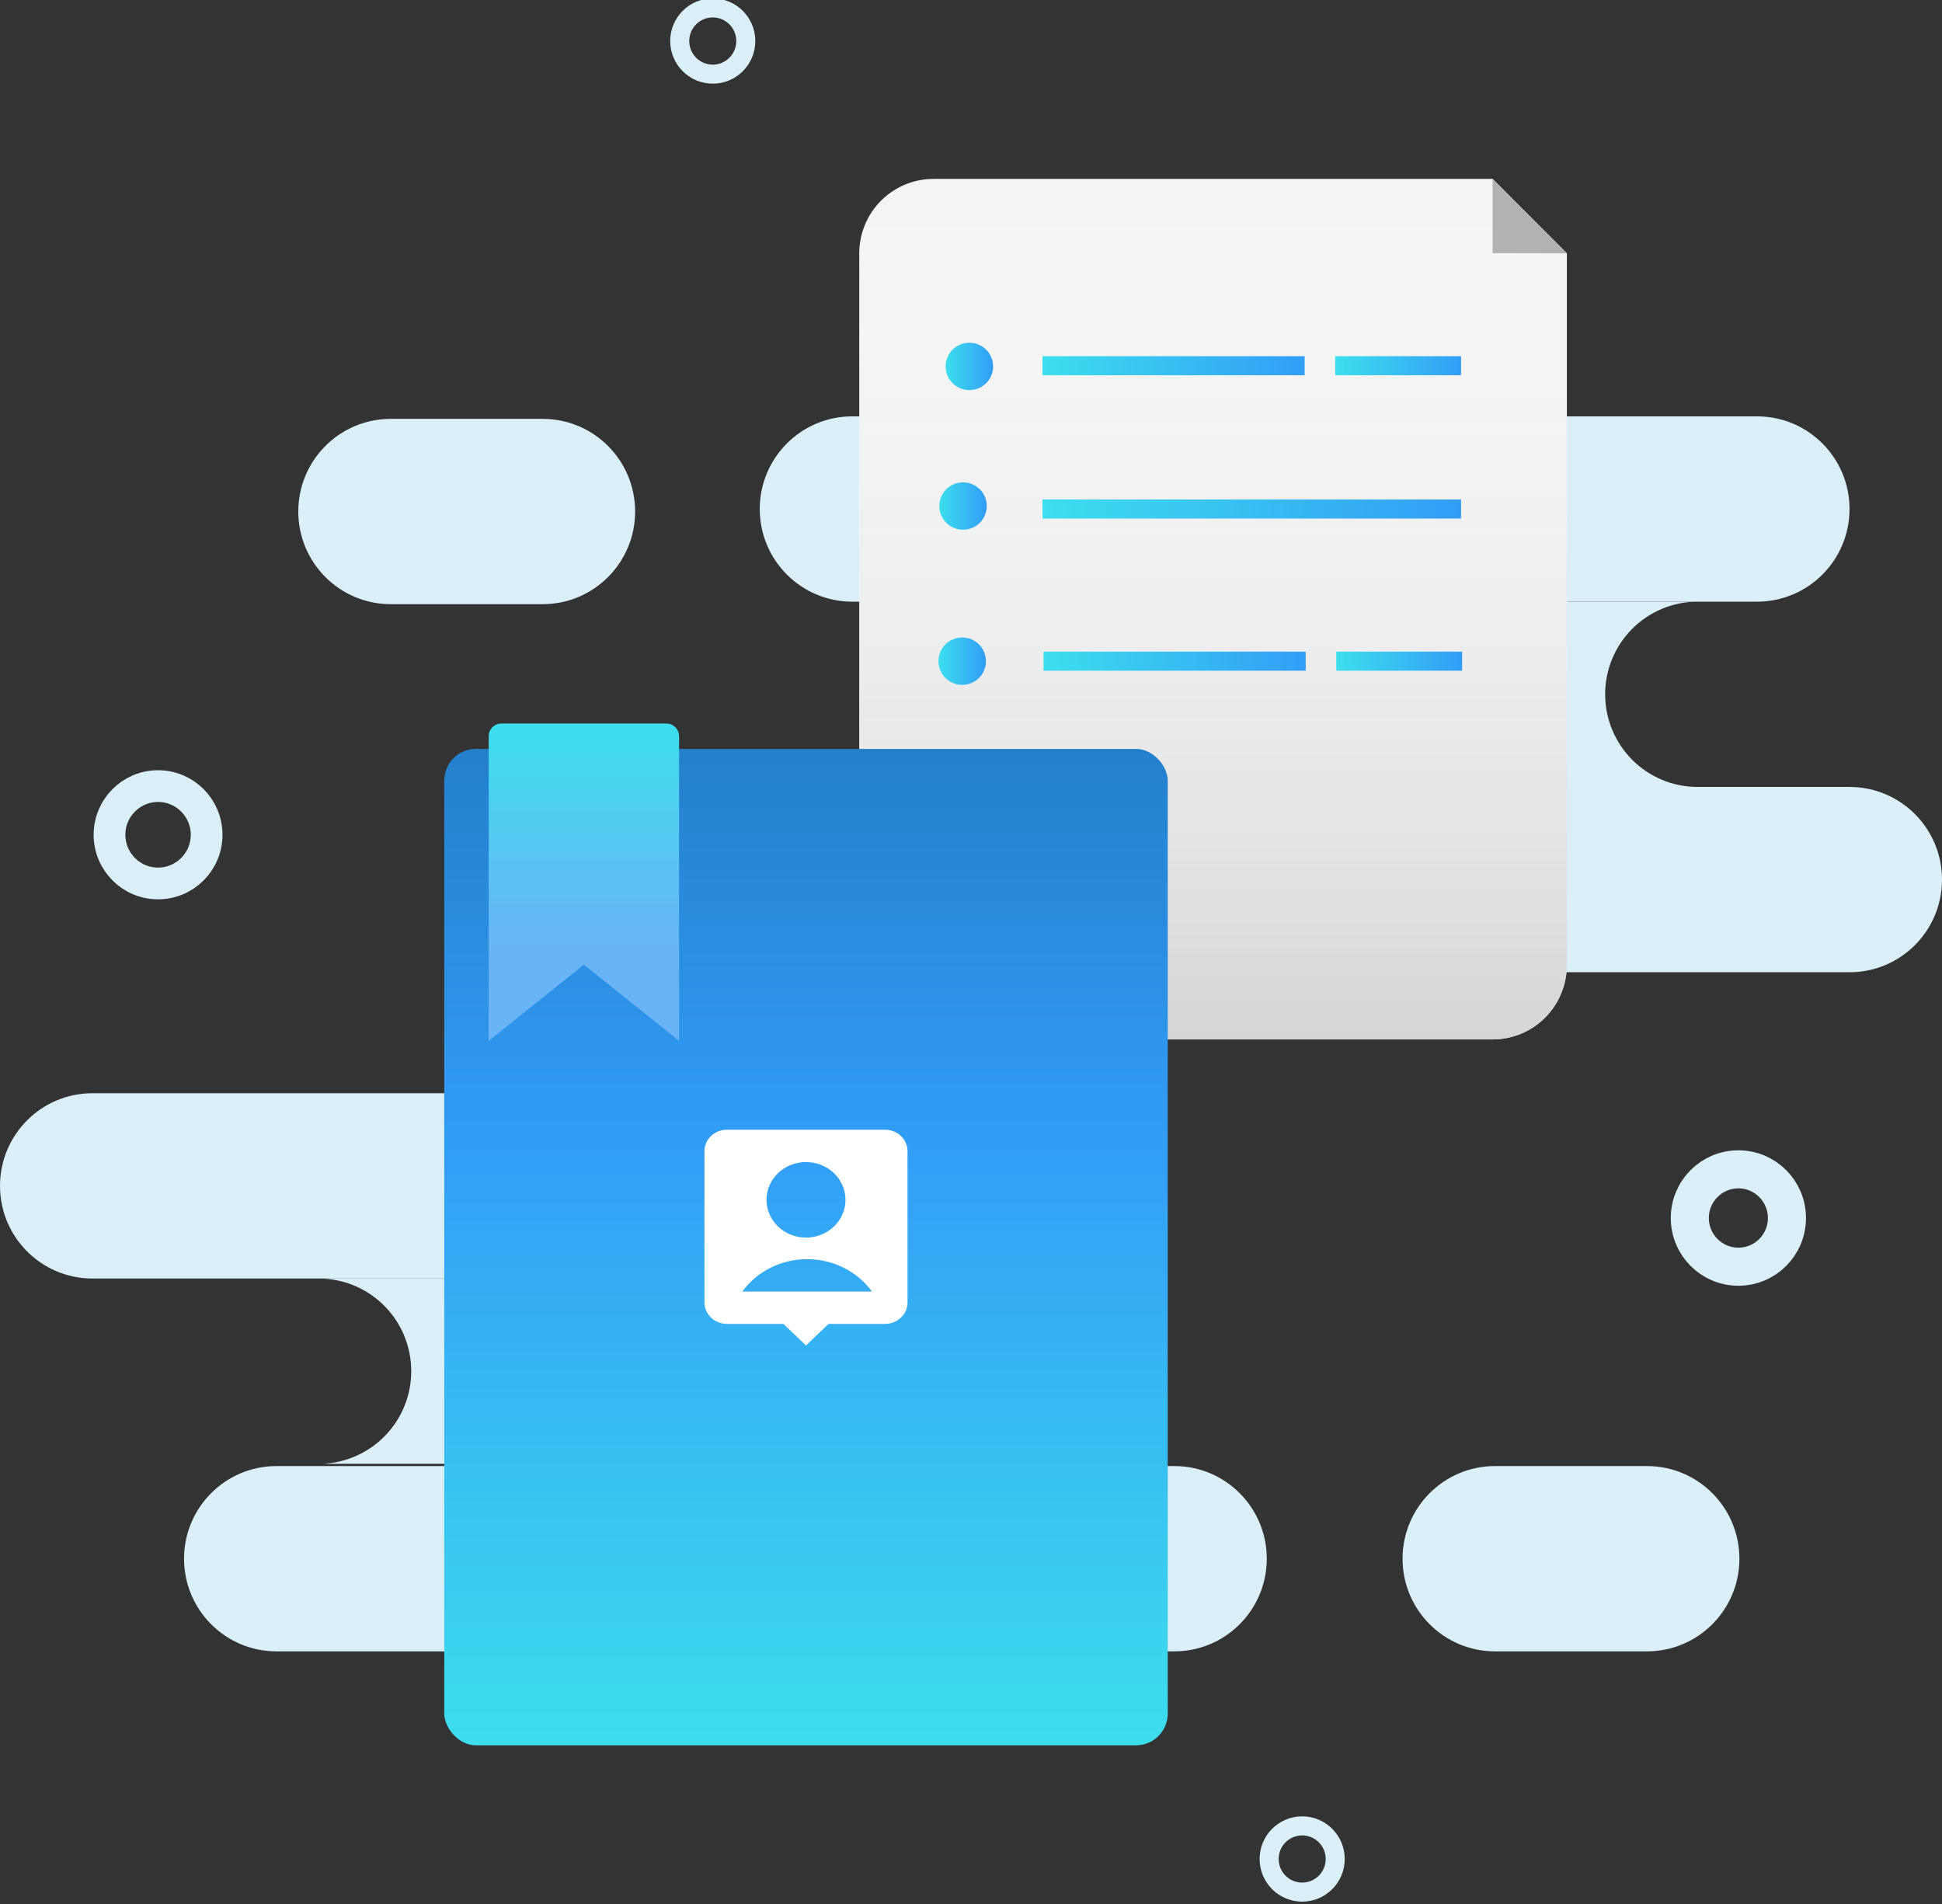 <svg width="306" height="300" viewBox="0 0 306 300" fill="none" xmlns="http://www.w3.org/2000/svg">
<rect x="0" y="0" width="306" height="300" fill="#333333" stroke="none"/>
<g clip-path="url(#clip0)">
<path d="M108.878 172.254H14.563C6.52 172.254 0 178.789 0 186.851V186.851C0 194.913 6.52 201.449 14.563 201.449H108.878C116.921 201.449 123.442 194.913 123.442 186.851C123.442 178.789 116.921 172.254 108.878 172.254Z" fill="#DAEFF7"/>
<path d="M185.042 231H43.563C35.52 231 29 237.536 29 245.598V245.598C29 253.66 35.52 260.195 43.563 260.195H185.042C193.085 260.195 199.605 253.66 199.605 245.598C199.605 237.536 193.085 231 185.042 231Z" fill="#DAEFF7"/>
<path d="M259.514 231H235.563C227.52 231 221 237.536 221 245.598V245.598C221 253.66 227.52 260.195 235.563 260.195H259.514C267.557 260.195 274.078 253.66 274.078 245.598V245.598C274.078 237.536 267.557 231 259.514 231Z" fill="#DAEFF7"/>
<path d="M119.433 216.047C119.433 212.175 120.967 208.462 123.698 205.725C126.429 202.987 130.133 201.449 133.996 201.449H51.829C51.561 201.449 51.296 201.457 51.032 201.472C54.751 201.676 58.25 203.3 60.811 206.011C63.371 208.722 64.799 212.313 64.799 216.047C64.799 219.78 63.371 223.371 60.811 226.082C58.25 228.793 54.751 230.417 51.032 230.621C51.296 230.636 51.561 230.644 51.829 230.644H133.996C130.133 230.644 126.429 229.106 123.698 226.368C120.967 223.631 119.433 219.918 119.433 216.047Z" fill="#DAEFF7"/>
<path d="M291.437 123.995H149.958C141.915 123.995 135.395 130.531 135.395 138.593V138.593C135.395 146.655 141.915 153.191 149.958 153.191H291.437C299.48 153.191 306 146.655 306 138.593C306 130.531 299.48 123.995 291.437 123.995Z" fill="#DAEFF7"/>
<path d="M276.866 65.605H134.278C126.235 65.605 119.715 72.141 119.715 80.203V80.203C119.715 88.265 126.235 94.8 134.278 94.8H276.866C284.909 94.8 291.429 88.265 291.429 80.203C291.429 72.141 284.909 65.605 276.866 65.605Z" fill="#DAEFF7"/>
<path d="M85.514 66H61.563C53.52 66 47 72.535 47 80.597V80.598C47 88.66 53.52 95.195 61.563 95.195H85.514C93.557 95.195 100.077 88.66 100.077 80.598V80.597C100.077 72.535 93.557 66 85.514 66Z" fill="#DAEFF7"/>
<path d="M252.922 109.398C252.922 105.526 254.457 101.813 257.188 99.076C259.919 96.338 263.623 94.8 267.486 94.8H202.217C198.355 94.8 194.651 96.338 191.92 99.076C189.188 101.813 187.654 105.526 187.654 109.398C187.654 111.315 188.031 113.213 188.763 114.984C189.494 116.755 190.567 118.364 191.92 119.72C193.272 121.075 194.877 122.151 196.644 122.884C198.411 123.618 200.305 123.995 202.217 123.995H267.486C265.573 123.995 263.679 123.618 261.913 122.884C260.146 122.151 258.54 121.075 257.188 119.72C255.836 118.364 254.763 116.755 254.031 114.984C253.299 113.213 252.922 111.315 252.922 109.398Z" fill="#DAEFF7"/>
<path d="M147.092 28.188C143.99 28.188 141.014 29.423 138.821 31.622C136.627 33.821 135.395 36.803 135.395 39.913V152.052C135.395 155.162 136.627 158.144 138.821 160.343C141.014 162.542 143.99 163.777 147.092 163.777H235.193C238.296 163.777 241.271 162.542 243.464 160.343C245.658 158.144 246.89 155.162 246.89 152.052V39.913L235.193 28.188H147.092Z" fill="#F4F4F4"/>
<path d="M147.092 28.188C143.99 28.188 141.014 29.423 138.821 31.622C136.627 33.821 135.395 36.803 135.395 39.913V152.052C135.395 155.162 136.627 158.144 138.821 160.343C141.014 162.542 143.99 163.777 147.092 163.777H235.193C238.296 163.777 241.271 162.542 243.464 160.343C245.658 158.144 246.89 155.162 246.89 152.052V39.913L235.193 28.188H147.092Z" fill="url(#paint0_linear)"/>
<path d="M235.193 28.188V39.892L246.89 39.913L235.193 28.188Z" fill="#B2B2B2"/>
<path d="M155.353 104.177C155.353 102.116 153.677 100.444 151.611 100.444C149.544 100.444 147.869 102.116 147.869 104.177C147.869 106.239 149.544 107.91 151.611 107.91C153.677 107.91 155.353 106.239 155.353 104.177Z" fill="url(#paint1_linear)"/>
<path d="M155.484 79.733C155.484 77.671 153.809 76 151.742 76C149.675 76 148 77.671 148 79.733C148 81.795 149.675 83.466 151.742 83.466C153.809 83.466 155.484 81.795 155.484 79.733Z" fill="url(#paint2_linear)"/>
<path d="M156.484 57.733C156.484 55.671 154.809 54 152.742 54C150.675 54 149 55.671 149 57.733C149 59.795 150.675 61.466 152.742 61.466C154.809 61.466 156.484 59.795 156.484 57.733Z" fill="url(#paint3_linear)"/>
<path d="M164.264 80.203H230.216" stroke="url(#paint4_linear)" stroke-width="3" stroke-miterlimit="10"/>
<path d="M164.264 57.625H205.572" stroke="url(#paint5_linear)" stroke-width="3" stroke-miterlimit="10"/>
<path d="M210.389 57.625H230.216" stroke="url(#paint6_linear)" stroke-width="3" stroke-miterlimit="10"/>
<path d="M164.43 104.177H205.738" stroke="url(#paint7_linear)" stroke-width="3" stroke-miterlimit="10"/>
<path d="M210.555 104.177H230.382" stroke="url(#paint8_linear)" stroke-width="3" stroke-miterlimit="10"/>
<path d="M24.904 139.201C29.131 139.201 32.557 135.767 32.557 131.53C32.557 127.294 29.131 123.86 24.904 123.86C20.678 123.86 17.252 127.294 17.252 131.53C17.252 135.767 20.678 139.201 24.904 139.201Z" stroke="#DAEFF7" stroke-width="5" stroke-miterlimit="10"/>
<path d="M273.916 199.588C278.143 199.588 281.569 196.154 281.569 191.917C281.569 187.681 278.143 184.247 273.916 184.247C269.69 184.247 266.264 187.681 266.264 191.917C266.264 196.154 269.69 199.588 273.916 199.588Z" stroke="#DAEFF7" stroke-width="6" stroke-miterlimit="10"/>
<path d="M112.309 11.684C115.184 11.684 117.515 9.347 117.515 6.465C117.515 3.584 115.184 1.247 112.309 1.247C109.434 1.247 107.103 3.584 107.103 6.465C107.103 9.347 109.434 11.684 112.309 11.684Z" stroke="#DAEFF7" stroke-width="3" stroke-miterlimit="10"/>
<path d="M205.183 298.129C208.058 298.129 210.389 295.793 210.389 292.911C210.389 290.029 208.058 287.693 205.183 287.693C202.308 287.693 199.977 290.029 199.977 292.911C199.977 295.793 202.308 298.129 205.183 298.129Z" stroke="#DAEFF7" stroke-width="3" stroke-miterlimit="10"/>
<rect x="70" y="118" width="114" height="157" rx="5" fill="url(#paint9_linear)"/>
<path d="M130.556 208.6L127 212L123.444 208.6H114.547C113.606 208.6 112.704 208.243 112.039 207.607C111.374 206.971 111 206.108 111 205.208V181.391C111 179.518 112.588 178 114.547 178H139.453C141.412 178 143 179.518 143 181.391V205.208C143 206.108 142.626 206.971 141.961 207.607C141.296 208.243 140.394 208.6 139.453 208.6H130.556ZM116.968 203.5H137.395C136.249 201.925 134.722 200.638 132.943 199.75C131.165 198.862 129.188 198.399 127.181 198.4C125.175 198.399 123.198 198.862 121.419 199.75C119.641 200.638 118.114 201.925 116.968 203.5ZM127 195C127.817 195 128.626 194.846 129.381 194.547C130.136 194.248 130.822 193.81 131.4 193.257C131.978 192.705 132.436 192.049 132.749 191.327C133.061 190.605 133.222 189.831 133.222 189.05C133.222 188.269 133.061 187.495 132.749 186.773C132.436 186.051 131.978 185.395 131.4 184.843C130.822 184.29 130.136 183.852 129.381 183.553C128.626 183.254 127.817 183.1 127 183.1C125.35 183.1 123.767 183.727 122.6 184.843C121.433 185.959 120.778 187.472 120.778 189.05C120.778 190.628 121.433 192.141 122.6 193.257C123.767 194.373 125.35 195 127 195Z" fill="white"/>
<path d="M77 116C77 114.895 77.895 114 79 114H105C106.105 114 107 114.895 107 116V164L92 152L77 164V116Z" fill="url(#paint10_linear)"/>
</g>
<defs>
<linearGradient id="paint0_linear" x1="191.143" y1="28.188" x2="191.143" y2="163.777" gradientUnits="userSpaceOnUse">
<stop stop-color="white" stop-opacity="0"/>
<stop offset="1" stop-color="#CECECE" stop-opacity="0.8"/>
</linearGradient>
<linearGradient id="paint1_linear" x1="147.869" y1="104.177" x2="155.353" y2="104.177" gradientUnits="userSpaceOnUse">
<stop stop-color="#3DDEED"/>
<stop offset="1" stop-color="#329DF7"/>
</linearGradient>
<linearGradient id="paint2_linear" x1="148" y1="79.733" x2="155.484" y2="79.733" gradientUnits="userSpaceOnUse">
<stop stop-color="#3DDEED"/>
<stop offset="1" stop-color="#329DF7"/>
</linearGradient>
<linearGradient id="paint3_linear" x1="149" y1="57.733" x2="156.484" y2="57.733" gradientUnits="userSpaceOnUse">
<stop stop-color="#3DDEED"/>
<stop offset="1" stop-color="#329DF7"/>
</linearGradient>
<linearGradient id="paint4_linear" x1="230" y1="80.5" x2="164.5" y2="80.5" gradientUnits="userSpaceOnUse">
<stop stop-color="#329DF7"/>
<stop offset="1" stop-color="#3DDEED"/>
</linearGradient>
<linearGradient id="paint5_linear" x1="205.5" y1="57.5" x2="164.5" y2="57.5" gradientUnits="userSpaceOnUse">
<stop stop-color="#329DF7"/>
<stop offset="1" stop-color="#3DDEED"/>
</linearGradient>
<linearGradient id="paint6_linear" x1="230.5" y1="57.5" x2="210.5" y2="57.5" gradientUnits="userSpaceOnUse">
<stop stop-color="#329DF7"/>
<stop offset="1" stop-color="#3DDEED"/>
</linearGradient>
<linearGradient id="paint7_linear" x1="206" y1="104.5" x2="164.5" y2="104.5" gradientUnits="userSpaceOnUse">
<stop stop-color="#329DF7"/>
<stop offset="1" stop-color="#3DDEED"/>
</linearGradient>
<linearGradient id="paint8_linear" x1="230.5" y1="104.5" x2="210.5" y2="104.5" gradientUnits="userSpaceOnUse">
<stop stop-color="#329DF7"/>
<stop offset="1" stop-color="#3DDEED"/>
</linearGradient>
<linearGradient id="paint9_linear" x1="127" y1="118" x2="127" y2="275" gradientUnits="userSpaceOnUse">
<stop stop-color="#247FCB"/>
<stop offset="0.396" stop-color="#329DF7"/>
<stop offset="1" stop-color="#3DDEED"/>
</linearGradient>
<linearGradient id="paint10_linear" x1="92" y1="114" x2="92" y2="149.5" gradientUnits="userSpaceOnUse">
<stop stop-color="#3DDEED"/>
<stop offset="1" stop-color="#6AB4F6"/>
</linearGradient>
<clipPath id="clip0">
<rect width="306" height="300" fill="white"/>
</clipPath>
</defs>
</svg>
